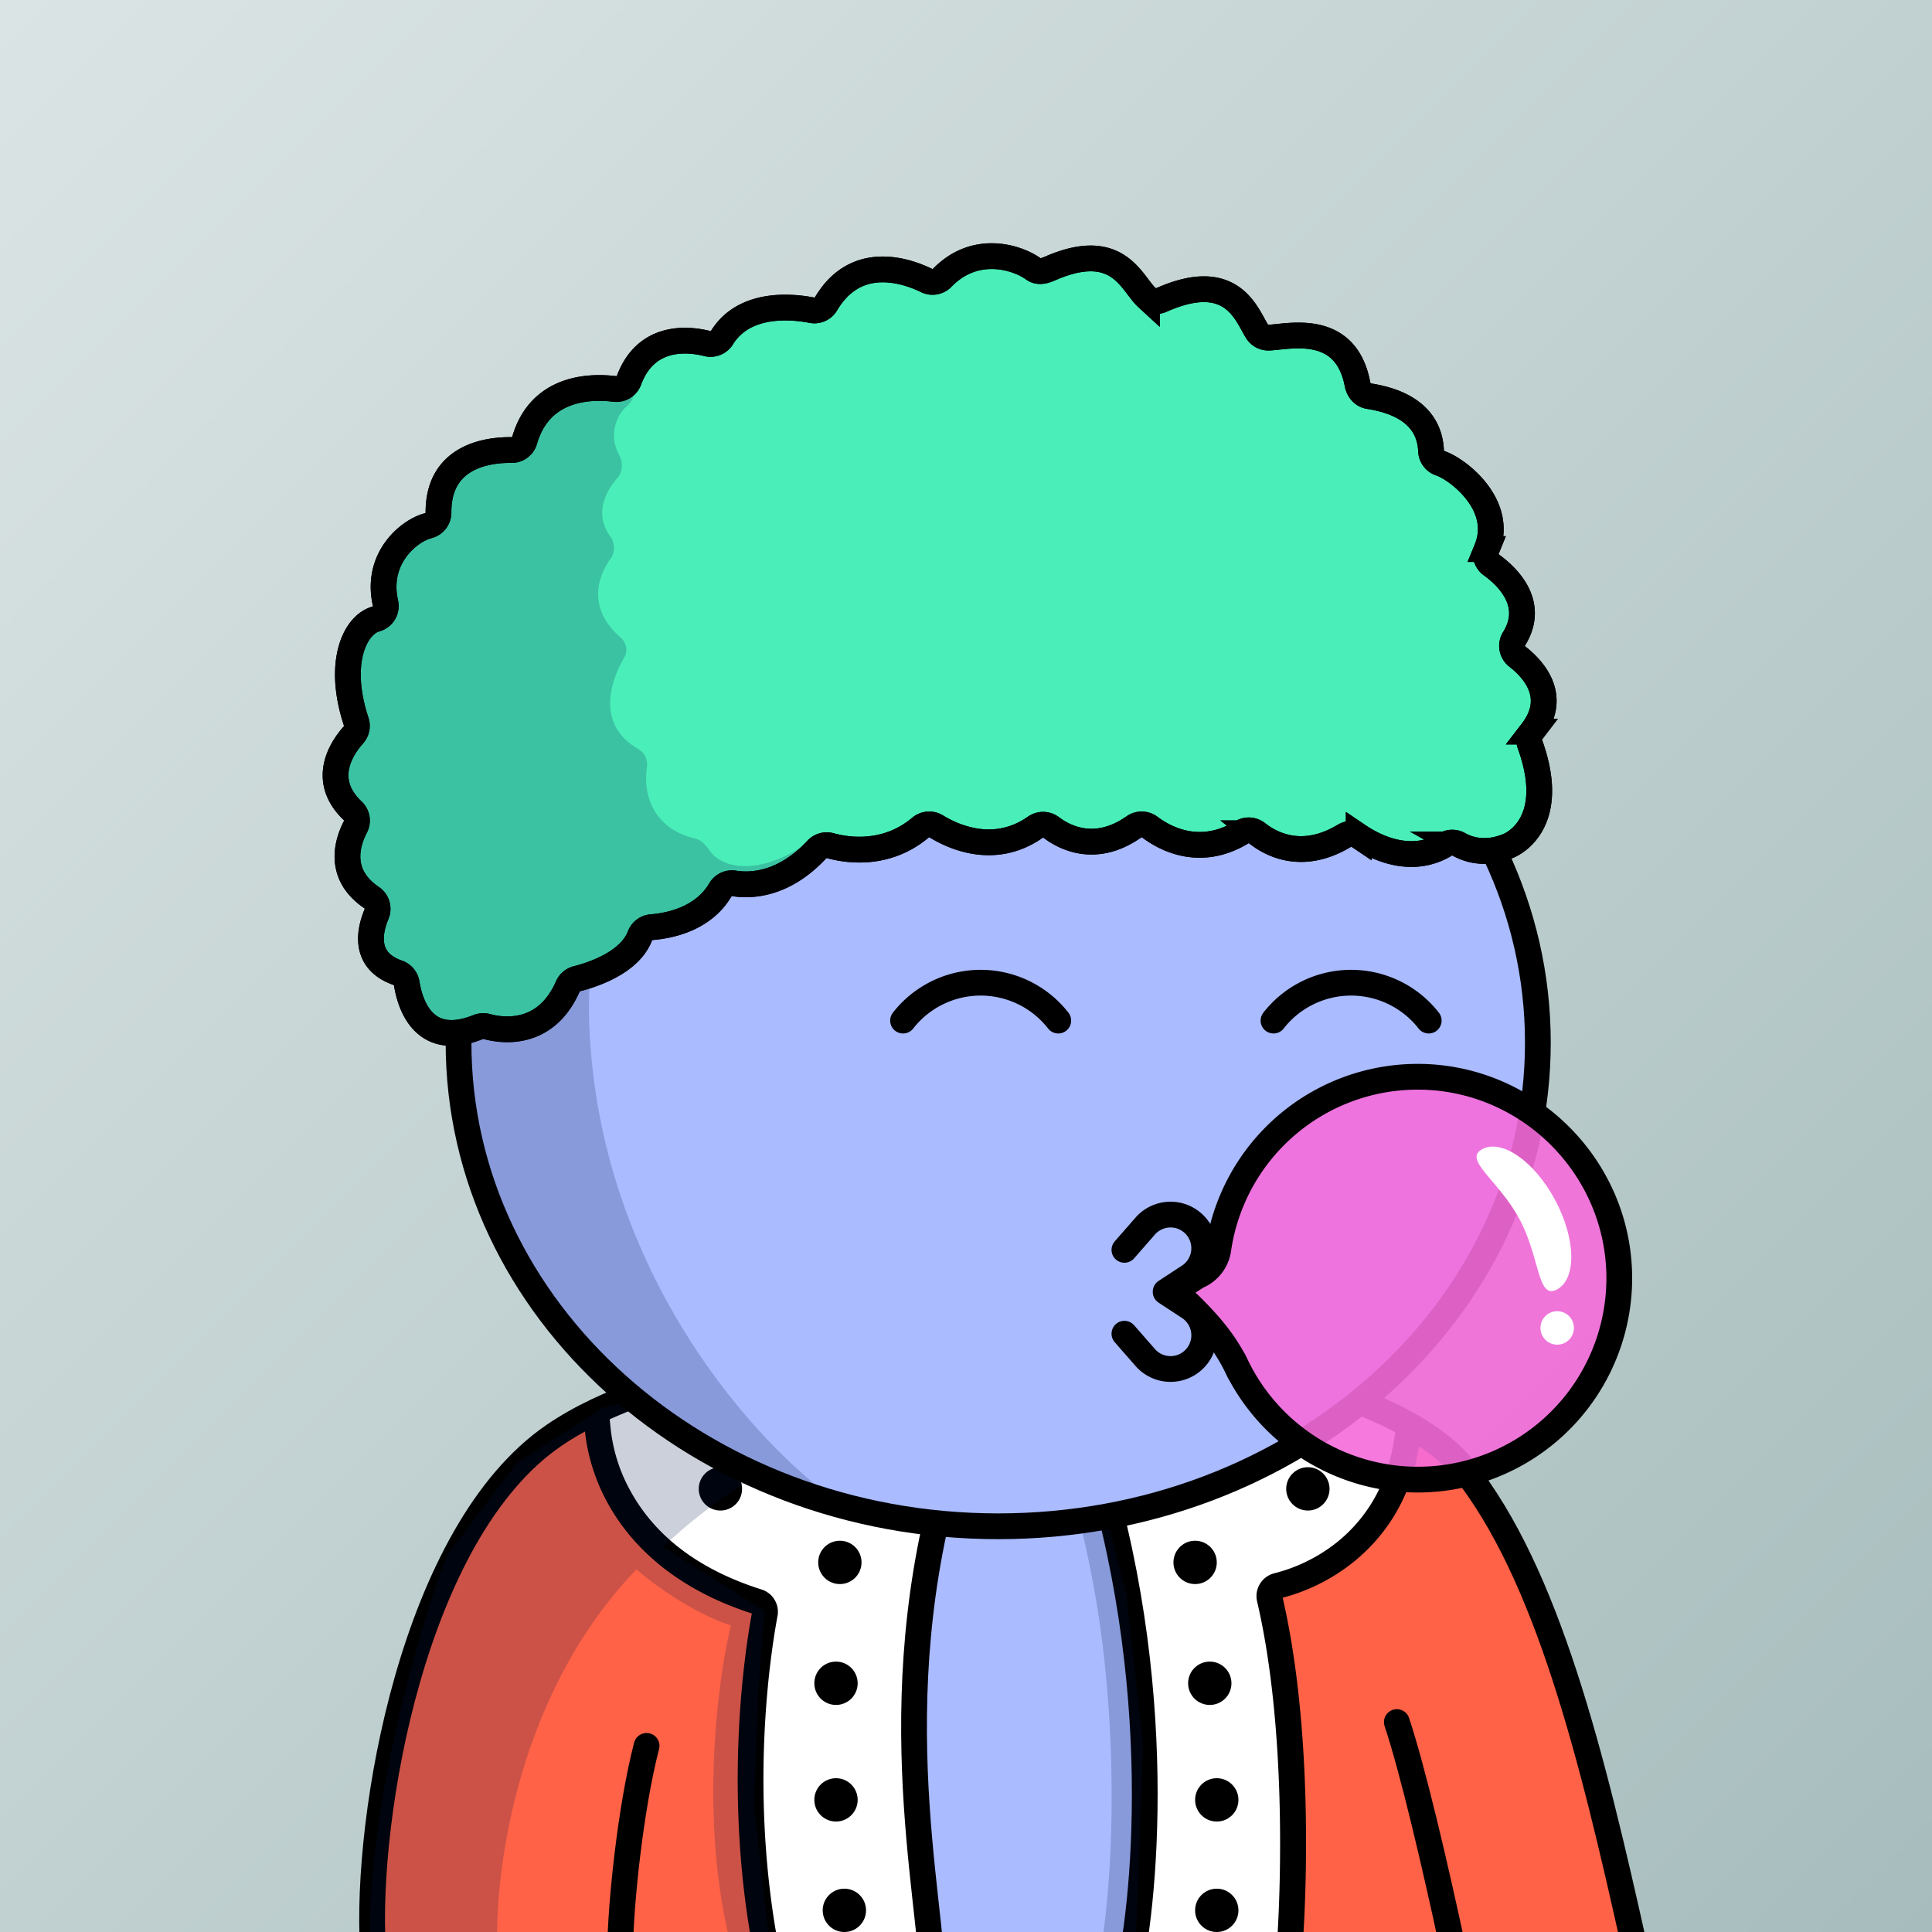 <svg
      xmlns="http://www.w3.org/2000/svg"
      preserveAspectRatio="xMidYMin meet"
      fill="none"
      viewBox="0 0 1500 1500"
    >
      <rect x="0" y="0" width="1500" height="1500" fill="#333333" stroke="none"/>
      <g>
      <path fill="url(#prefix__paint0_linear_53_28788)" d="M0 0h1500v1500H0z"/><defs><linearGradient id="prefix__paint0_linear_53_28788" x1="0" y1="0" x2="1500" y2="1500" gradientUnits="userSpaceOnUse"><stop stop-color="#DBE4E4"/><stop offset="1" stop-color="#A7BDBD"/></linearGradient></defs>
      <g clip-path="url(#prefix__clip0_53_27659)"><path d="M1270 1510H289.328l3.73-76.49 19.17-107.35 44.77-126.16 57.62-69.7s16.68-13.8 39.81-26.64c2.98-1.65 6.13-1.37 9.45-3.15l.27-.14a755.252 755.252 0 0133.91-17.06c7.333-7.49 15.14-3.04 23.42-6.63 64.69-28.13 195.37-31.16 195.37-31.16s177.58-8.86 326.462 39.72c6 1.95 11.92 4.01 17.78 6.19 2.36.87 4.72 1.77 7.06 2.68 11.17 4.4 21.77 10.13 31.58 17.07.26.17.49.35.75.53C1227.31 1201.61 1270 1510 1270 1510z" fill="#FF6247"/><path d="M591.29 1502.91l-5.94-181.35 9.9-75.13-78-36.21-30.81-42.7-24.53-66.01L504 1080.5l114-27.5 157-9.5h26l18.5 5 108 4.5 113 31.5 56.5 25.5-26.3 60.76-16.22 27.03-41.98 28.71-26.12 16.14 18.92 126.48-3.17 133.79H882.11l6.58-174.09L859.47 1185l-136.63 4.04-12.43 117.85 8.34 196.02H591.29z" fill="#fff"/><path d="M718.751 1502.91l-8.56-129.02 7.78-138.64 16.529-89.75 37-105 41.831 3.5L855 1141l28.271 112.3.58 201.47-1.74 48.14h-163.36z" fill="#ABF"/><path d="M289.5 1512.5c-6-101.5 31-323.03 140.5-398 158.5-108.51 616.5-87 706.5 26 64.91 81.5 99.5 222.5 132.5 371M1084.5 1337c12.33 37 29.5 110.3 43.5 175.5m-646.5 0c.333-32.83 7.7-107.6 20.5-157" stroke="#000" stroke-width="20" stroke-linecap="round"/><path d="M944.701 1500c9.284 0 16.81-7.53 16.81-16.81 0-9.29-7.526-16.81-16.81-16.81-9.284 0-16.81 7.52-16.81 16.81 0 9.28 7.526 16.81 16.81 16.81zM655.56 1500c9.284 0 16.81-7.53 16.81-16.81 0-9.29-7.526-16.81-16.81-16.81-9.284 0-16.81 7.52-16.81 16.81 0 9.28 7.526 16.81 16.81 16.81zM944.701 1414.23c9.284 0 16.81-7.53 16.81-16.81 0-9.28-7.526-16.81-16.81-16.81-9.284 0-16.81 7.53-16.81 16.81 0 9.28 7.526 16.81 16.81 16.81zM649.072 1414.23c9.284 0 16.81-7.53 16.81-16.81 0-9.28-7.526-16.81-16.81-16.81-9.284 0-16.81 7.53-16.81 16.81 0 9.28 7.526 16.81 16.81 16.81zM939.271 1323.7c9.284 0 16.81-7.53 16.81-16.81 0-9.29-7.526-16.81-16.81-16.81-9.284 0-16.81 7.52-16.81 16.81 0 9.28 7.526 16.81 16.81 16.81zM649.072 1323.7c9.284 0 16.81-7.53 16.81-16.81 0-9.29-7.526-16.81-16.81-16.81-9.284 0-16.81 7.52-16.81 16.81 0 9.28 7.526 16.81 16.81 16.81zM927.888 1229.86c9.284 0 16.81-7.53 16.81-16.81 0-9.29-7.526-16.81-16.81-16.81-9.284 0-16.81 7.52-16.81 16.81 0 9.28 7.526 16.81 16.81 16.81zM652.072 1229.86c9.284 0 16.81-7.53 16.81-16.81 0-9.29-7.526-16.81-16.81-16.81-9.284 0-16.81 7.52-16.81 16.81 0 9.28 7.526 16.81 16.81 16.81zM1015.43 1172.77c9.28 0 16.81-7.53 16.81-16.81 0-9.29-7.53-16.81-16.81-16.81-9.28 0-16.809 7.52-16.809 16.81 0 9.28 7.529 16.81 16.809 16.81zM559.322 1172.77c9.284 0 16.81-7.53 16.81-16.81 0-9.29-7.526-16.81-16.81-16.81-9.284 0-16.81 7.52-16.81 16.81 0 9.28 7.526 16.81 16.81 16.81zM603.64 1254.81c-5.34 28.51-20.93 129.2-1.19 245.1a.272.272 0 000 .09h-20.27c-19.12-115.78-4.17-216.29 1.52-247.31-66.68-21.51-98.4-59.83-113.29-88.3a150.094 150.094 0 01-14.85-43.17c-.5-2.86-.85-5.4-1.1-7.56-.331-2.74-1.515-13.49-1.55-16.25h20c0 .06 1 9.94 1.36 13.21a127.404 127.404 0 0014.35 45.38c19.39 36.4 53.93 62.68 102.67 78.08a18.192 18.192 0 0110.113 8.02 18.165 18.165 0 012.237 12.71zM1103.57 1112.6c0 .13 0 .27-.07.4-.58 3.55-3.21 17.76-3.96 21.17-7.34 32.37-24.28 58.7-48.45 78.39a148.947 148.947 0 01-55.222 27.92c23.402 101.59 18.242 225.1 16.202 259.52h-20.072v-.09c1.86-31.92 7.2-157.43-16-256.59a18.237 18.237 0 012.213-13.62 18.266 18.266 0 0111.117-8.19 128.672 128.672 0 0049.132-24.46c22.16-18 37.24-42.86 42.9-73.76.2-1 2.34-12.83 2.51-13.89l9.87 1.6 9 1.46.83.14z" fill="#000"/><path d="M722.5 1512.5C713.5 1418 681 1241 774 1044m106 468.5c13.5-81.83 22.8-276.1-62-467.5" stroke="#000" stroke-width="20" stroke-linecap="round"/><path d="M401.501 1135.5l66.5-42.5L607 1058l156.5-13v18.5C634.7 1103.1 544.167 1171.67 515 1201l78.5 49.5-5 67-3 85 12 106-30 2c-24.6-96.2-10.667-205.33 0-248.5-28.8-9.2-60.943-32.5-73.415-43.5-95.934 99.87-111.831 244.23-107.583 305l-99.502-13c-1.6-110.8 39-247.5 59.5-302l39.501-52.5 15.5-20.5zM857.5 1289.5c-12-112.4-47.667-206.5-64-239.5l26-5 19.5 56 35.5 136.5 13 117L882 1503l-29 19.5c6.5-30.83 16.5-120.6 4.5-233z" fill="#001647" fill-opacity=".2"/></g><defs><clipPath id="prefix__clip0_53_27659"><path fill="#fff" d="M0 0h1500v1500H0z"/></clipPath></defs>
      <g clip-path="url(#prefix__clip0_299_662)"><path d="M775 1185c231.41 0 419-168.12 419-375.5 0-207.383-187.59-375.5-419-375.5-231.407 0-419 168.117-419 375.5 0 207.38 187.593 375.5 419 375.5z" fill="#ABF"/><path d="M457.5 796c7.6 194 131.833 327.5 193 370l-130-55.5L438 1034l-57.5-89.5-27-106 11-104L394 662l45-82.5 83.5-69.5 109-54.182 28.5-1C569.452 513.314 451.119 633.132 457.5 796z" fill="#001647" fill-opacity=".2"/><path d="M775 1185c231.41 0 419-168.12 419-375.5 0-207.383-187.59-375.5-419-375.5-231.407 0-419 168.117-419 375.5 0 207.38 187.593 375.5 419 375.5z" stroke="#000" stroke-width="20"/></g><defs><clipPath id="prefix__clip0_299_662"><path fill="#fff" d="M0 0h1500v1500H0z"/></clipPath></defs>
      <g clip-path="url(#prefix__clip0_53_29343)" stroke="#000" stroke-width="20" stroke-miterlimit="10" stroke-linecap="round"><path d="M821.63 792.381a76.418 76.418 0 00-93.773-21.665 76.405 76.405 0 00-26.727 21.665M836.82 991.439c38.57 39.211 113.35 39.211 151.93 0M1109.25 792.381a76.451 76.451 0 00-26.73-21.665 76.39 76.39 0 00-33.52-7.745 76.425 76.425 0 00-60.25 29.41"/></g><defs><clipPath id="prefix__clip0_53_29343"><path fill="#fff" d="M0 0h1500v1500H0z"/></clipPath></defs>
      <g clip-path="url(#prefix__clip0_53_26419)"><path d="M831.281 968.72H1000.1a5.495 5.495 0 015.5 5.5 89.32 89.32 0 01-89.319 89.32h-1.18a89.323 89.323 0 01-63.159-26.16 89.325 89.325 0 01-26.161-63.16 5.5 5.5 0 015.5-5.5z" fill="#fff" stroke="#000" stroke-width="20" stroke-miterlimit="10"/><path d="M1086 1006.5c0 43.35-75.66 78.5-169 78.5-93.336 0-169-35.11-169-78.5 0-43.386 75.664-78.5 169-78.5 93.34 0 169 35.146 169 78.5z" fill="#ABF"/><path d="M905 1002.88L923.13 991a26.135 26.135 0 0010.308-30.616 26.144 26.144 0 00-6.148-9.734v0a26.143 26.143 0 00-19.36-7.629 26.155 26.155 0 00-18.8 8.919L873 970.38M905 1003l18.13 11.88a26.115 26.115 0 0110.312 30.61 26.15 26.15 0 01-6.152 9.73v0a26.233 26.233 0 01-8.883 5.84 26.052 26.052 0 01-10.475 1.81 26.056 26.056 0 01-10.33-2.51 26.14 26.14 0 01-8.472-6.42L873 1035.5" stroke="#000" stroke-width="20" stroke-miterlimit="10" stroke-linecap="round"/><path d="M1099.27 836a156.437 156.437 0 00-153.411 134 26.558 26.558 0 01-16.18 20.75l-10.68 6.87a6.417 6.417 0 00-2.92 4.75c-.097.96.026 1.94.358 2.85.333.9.867 1.73 1.562 2.4 17.18 16.44 31.57 31.63 42 53a156.432 156.432 0 0073.451 72.93 156.47 156.47 0 00102.91 11.12 156.43 156.43 0 0087.32-55.58 156.458 156.458 0 0033.52-97.93c-.7-86.04-71.79-155.92-157.93-155.16z" fill="#F56CDB" fill-opacity=".9" stroke="#000" stroke-width="20" stroke-miterlimit="10"/><path d="M1207.52 931.913c16.03 30.088 16.61 61.085 1.31 69.237-15.31 8.15-12.99-24.393-29.02-54.481-16.02-30.088-44.31-46.329-29.01-54.479 15.3-8.149 40.7 9.635 56.72 39.723z" fill="#fff"/><circle cx="1209" cy="1031" r="13" fill="#fff"/></g><defs><clipPath id="prefix__clip0_53_26419"><path fill="#fff" d="M0 0h1500v1500H0z"/></clipPath></defs>
      <g clip-path="url(#prefix__clip0_53_24889)"><path d="M1189.38 568.001a10.407 10.407 0 00-1.98 4.502c-.29 1.637-.18 3.32.31 4.908 23.49 64.7-16.84 79.42-16.84 79.42-17.85 7.34-31.27 2.64-38.16-1.24a10.512 10.512 0 00-10.62.13c-27.22 16.44-55.56 1.29-67.16-6.55a10.383 10.383 0 00-5.55-1.766c-1.98-.048-3.93.471-5.63 1.496-32.85 19.84-57.26 6.36-67.67-1.92a10.527 10.527 0 00-12.05-.74c-32.52 19.74-59.81 4.64-71.37-4.09a10.489 10.489 0 00-12.37-.12c-29.69 20.81-53.63 8.37-64.18.37a10.491 10.491 0 00-12.34-.11c-31.71 22.15-63.62 7.45-76.9-.71a10.492 10.492 0 00-12.24 1c-26.85 22.5-57.29 17.5-70 14a10.467 10.467 0 00-10.48 3c-26.07 28-51.91 28.25-64.16 26.29a10.376 10.376 0 00-10.64 4.9c-13.53 23.17-40.52 28.09-53.48 29.09a10.494 10.494 0 00-9 6.76c-8 20.93-37.11 30.28-49 33.28a10.472 10.472 0 00-7 5.94c-17.51 39.88-52 34.16-62.87 31.16a10.711 10.711 0 00-6.8.41c-42.71 17.18-53-18.53-55.42-33.83a10.586 10.586 0 00-7-8.32c-27.18-9.49-21.71-33-16.44-45.55a10.547 10.547 0 00-3.85-12.84c-26.85-18.17-18.73-43.06-12.5-55a10.38 10.38 0 00-2.09-12.3c-25.49-24.15-8.28-49.19.52-59a10.518 10.518 0 002.11-10.34c-15-45.36-1.2-75 15.37-79.67a10.443 10.443 0 007.38-12.32c-7.9-34.74 18.12-56.24 33.22-60.1a10.482 10.482 0 007.94-10.14c-.26-44.36 39.11-48.82 56.69-48.6a10.422 10.422 0 0010.17-7.49c12.15-42.17 52.24-42.15 69.95-39.93a10.472 10.472 0 0011.09-6.75c13.32-35.63 45.83-32.24 60.79-28.51a10.463 10.463 0 0011.42-4.63c17.35-27.85 54-24.3 69.76-21.25a10.522 10.522 0 0011.05-5c23.28-39.29 62.4-25.7 78.15-18a10.436 10.436 0 0012-2.15c26.1-26.84 58.88-15.61 70.88-6.86 3.76 2.74 8.3 1.63 12.56-.24 53.29-23.45 63.52 11.41 75.49 22.41a10.52 10.52 0 005.442 2.625 10.52 10.52 0 005.988-.805c55.13-24.44 66 11.82 74.17 24.56a10.335 10.335 0 009.07 4.74c15-.51 59.53-12.4 68.82 36 .91 4.74 4.13 8.67 8.9 9.44 14.88 2.39 46.89 9.68 48.24 42.63.1 2.113.84 4.145 2.12 5.833a10.5 10.5 0 005.03 3.627c14 4.78 50 32.66 36.09 66.63a10.34 10.34 0 00-.34 6.767c.65 2.23 2.02 4.178 3.91 5.533 12.36 8.92 34.63 30 17.61 57.42a10.446 10.446 0 00-1.36 7.364 10.437 10.437 0 003.91 6.386c12.51 9.74 32.24 31.07 11.34 58.25z" fill="#4AEEB9" stroke="#000" stroke-width="20" stroke-miterlimit="10"/><path d="M486 316c8-7.2 6.333-12.333 4.5-14l-8.501-4c-14.833 2.5-44.699 7.7-45.499 8.5-.8.8-18.333 16.333-27 24l-16 19-28 5.5-22 32c-14 15.333-42 46.3-42 47.5 0 1.2-2.667 24.833-4 36.5l-25 26 4 61.5-13 29.5 7.5 39v32l19.5 43 2.5 42c7.333 7.5 23.9 25.4 31.5 37 9.5 14.5 10 12.5 54.5 16 35.6 2.8 57.167-19.167 63.5-30.5l59-43.5 42.5-17c6-6.167 23.9-19.2 47.5-22 23.6-2.8 32.5-20.167 34-28.5-37.919 25.554-65.646 17.812-74.217 5.341-2.881-4.193-6.633-8.688-11.588-9.84-33.654-7.826-40.534-35.863-37.426-55.162.893-5.544-1.656-11.452-6.538-14.227-31.884-18.125-23.086-50.549-11.002-71.318 2.878-4.947 1.684-11.403-2.66-15.13-25.625-21.988-18.853-46.575-7.959-61.497 3.633-4.976 3.422-12.186-.233-17.146-12.486-16.942-4.409-34.241 5.626-45.608 4.207-4.766 4.255-12.311 1.134-17.849-7.877-13.978-2.731-29.779 5.363-37.064z" fill="#001647" fill-opacity=".2"/><path d="M1189.38 568.001a10.407 10.407 0 00-1.98 4.502c-.29 1.637-.18 3.32.31 4.908 23.49 64.7-16.84 79.42-16.84 79.42-17.85 7.34-31.27 2.64-38.16-1.24a10.512 10.512 0 00-10.62.13c-27.22 16.44-55.56 1.29-67.16-6.55a10.383 10.383 0 00-5.55-1.766c-1.98-.048-3.93.471-5.63 1.496-32.85 19.84-57.26 6.36-67.67-1.92a10.527 10.527 0 00-12.05-.74c-32.52 19.74-59.81 4.64-71.37-4.09a10.489 10.489 0 00-12.37-.12c-29.69 20.81-53.63 8.37-64.18.37a10.491 10.491 0 00-12.34-.11c-31.71 22.15-63.62 7.45-76.9-.71a10.492 10.492 0 00-12.24 1c-26.85 22.5-57.29 17.5-70 14a10.467 10.467 0 00-10.48 3c-26.07 28-51.91 28.25-64.16 26.29a10.376 10.376 0 00-10.64 4.9c-13.53 23.17-40.52 28.09-53.48 29.09a10.494 10.494 0 00-9 6.76c-8 20.93-37.11 30.28-49 33.28a10.472 10.472 0 00-7 5.94c-17.51 39.88-52 34.16-62.87 31.16a10.711 10.711 0 00-6.8.41c-42.71 17.18-53-18.53-55.42-33.83a10.586 10.586 0 00-7-8.32c-27.18-9.49-21.71-33-16.44-45.55a10.547 10.547 0 00-3.85-12.84c-26.85-18.17-18.73-43.06-12.5-55a10.38 10.38 0 00-2.09-12.3c-25.49-24.15-8.28-49.19.52-59a10.518 10.518 0 002.11-10.34c-15-45.36-1.2-75 15.37-79.67a10.443 10.443 0 007.38-12.32c-7.9-34.74 18.12-56.24 33.22-60.1a10.482 10.482 0 007.94-10.14c-.26-44.36 39.11-48.82 56.69-48.6a10.422 10.422 0 0010.17-7.49c12.15-42.17 52.24-42.15 69.95-39.93a10.472 10.472 0 0011.09-6.75c13.32-35.63 45.83-32.24 60.79-28.51a10.464 10.464 0 0011.42-4.63c17.35-27.85 54-24.3 69.76-21.25a10.522 10.522 0 0011.05-5c23.28-39.29 62.4-25.7 78.15-18a10.436 10.436 0 0012-2.15c26.1-26.84 58.88-15.61 70.88-6.86 3.76 2.74 8.3 1.63 12.56-.24 53.29-23.45 63.52 11.41 75.49 22.41a10.52 10.52 0 005.442 2.625 10.52 10.52 0 005.988-.805c55.13-24.44 66 11.82 74.17 24.56a10.342 10.342 0 009.07 4.74c15-.51 59.53-12.4 68.82 36 .91 4.74 4.13 8.67 8.9 9.44 14.88 2.39 46.89 9.68 48.24 42.63.1 2.113.84 4.145 2.12 5.833a10.5 10.5 0 005.03 3.627c14 4.78 50 32.66 36.09 66.63a10.34 10.34 0 00-.34 6.767c.65 2.23 2.02 4.178 3.91 5.533 12.36 8.92 34.63 30 17.61 57.42a10.446 10.446 0 00-1.36 7.364 10.437 10.437 0 003.91 6.386c12.51 9.74 32.24 31.07 11.34 58.25z" stroke="#000" stroke-width="20" stroke-miterlimit="10"/></g><defs><clipPath id="prefix__clip0_53_24889"><path fill="#fff" d="M0 0h1500v1500H0z"/></clipPath></defs>
      
    </g>
    </svg>
